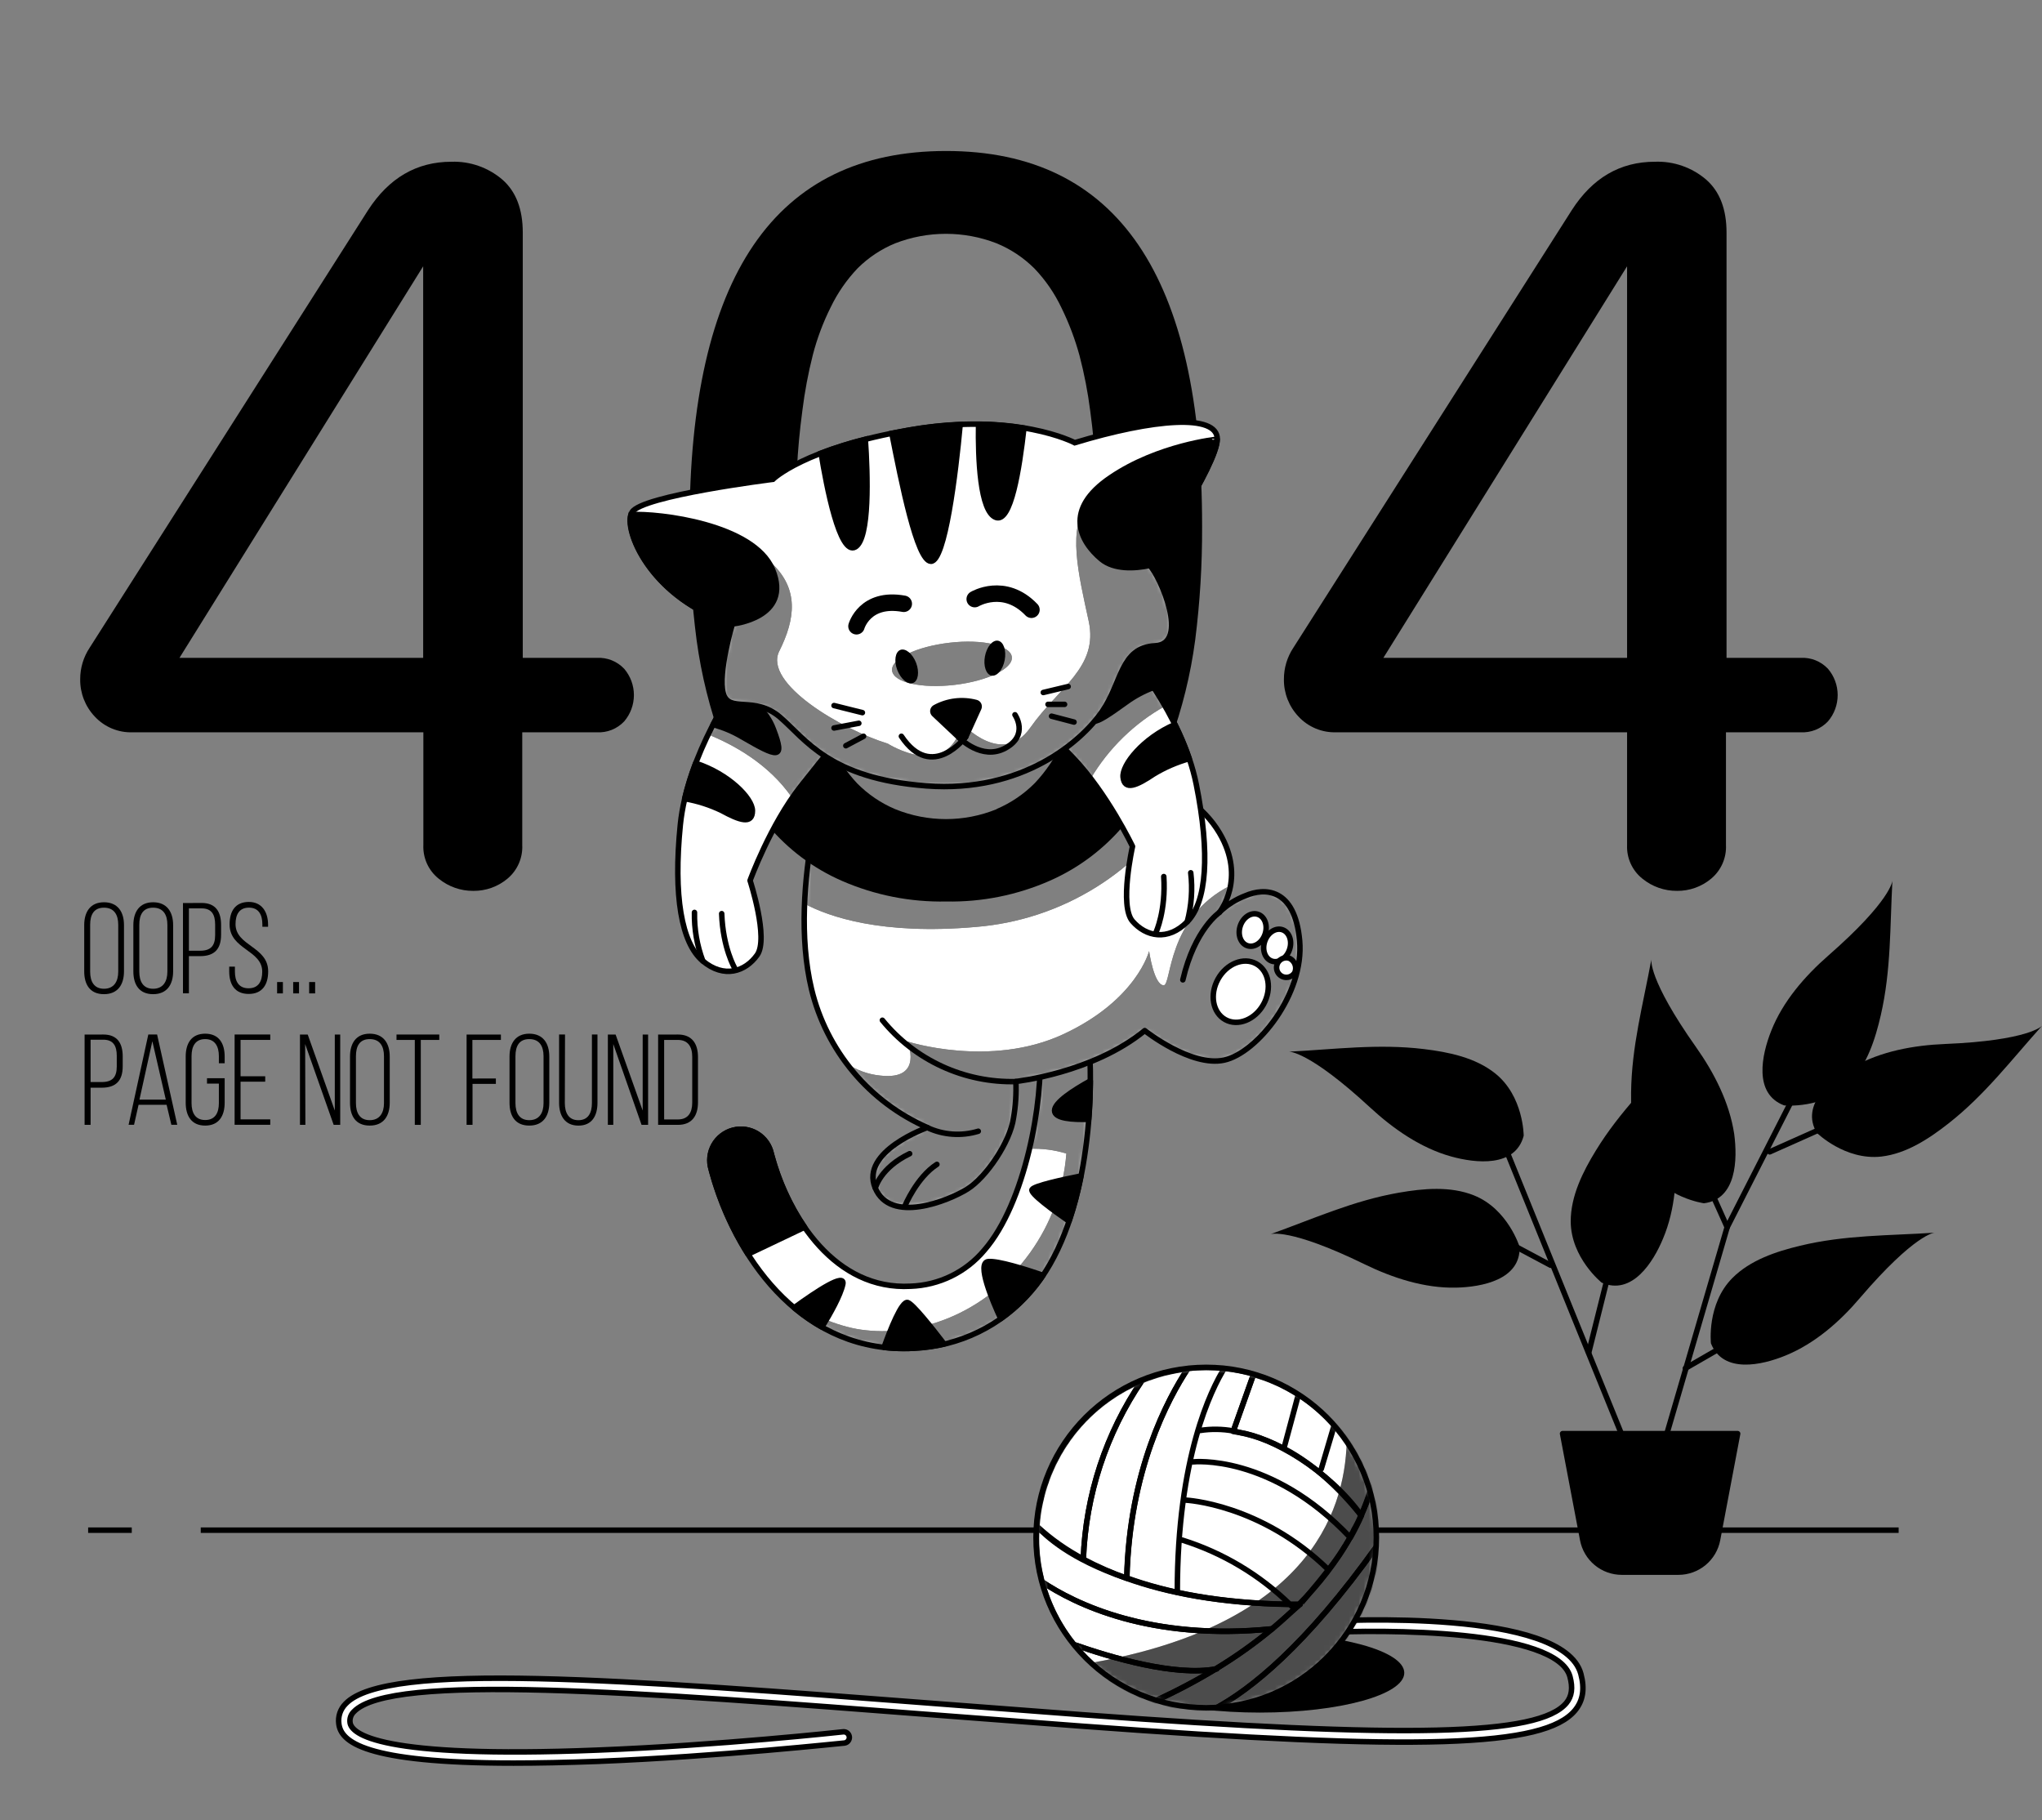 <svg width="414" height="369" viewBox="0 0 414 369" fill="none" xmlns="http://www.w3.org/2000/svg">
<rect x="0" y="0" width="414" height="369" fill="#808080" stroke="none"/>
<path d="M26.715 310.201H17.871" stroke="#263238" style="stroke:#263238;stroke:color(display-p3 0.149 0.196 0.22);stroke-opacity:1;" stroke-width="1.113" stroke-miterlimit="10"/>
<path d="M384.935 310.201H40.701" stroke="#263238" style="stroke:#263238;stroke:color(display-p3 0.149 0.196 0.22);stroke-opacity:1;" stroke-width="1.113" stroke-miterlimit="10"/>
<path d="M255.431 347.182C271.601 347.182 284.708 343.576 284.708 339.128C284.708 334.68 271.601 331.074 255.431 331.074C239.262 331.074 226.154 334.68 226.154 339.128C226.154 343.576 239.262 347.182 255.431 347.182Z" fill="#263238" style="fill:#263238;fill:color(display-p3 0.149 0.196 0.22);fill-opacity:1;"/>
<path d="M104.11 357.422C73.638 357.422 69.139 353.019 68.696 349.464C68.596 348.724 68.669 347.97 68.909 347.263C69.15 346.556 69.552 345.914 70.084 345.389C78.291 336.777 125.593 340.418 191.045 345.457C200.178 346.16 209.619 346.883 219.301 347.605C285.437 352.518 312.065 351.882 317.565 345.235C318.683 343.877 318.914 342.181 318.298 339.888C315.677 330.303 280.649 330.255 267.383 331.006C267.08 331.022 266.782 330.918 266.555 330.716C266.328 330.514 266.189 330.23 266.169 329.927C266.16 329.777 266.181 329.627 266.23 329.485C266.28 329.343 266.357 329.212 266.457 329.1C266.558 328.988 266.679 328.897 266.815 328.832C266.951 328.767 267.098 328.73 267.248 328.723C272.325 328.424 316.93 326.18 320.504 339.32C321.323 342.345 320.947 344.763 319.328 346.728C313.153 354.223 287.874 355.023 219.137 349.917C209.446 349.195 200.005 348.472 190.872 347.769C128.483 342.952 79.197 339.166 71.74 346.998C71.446 347.278 71.222 347.624 71.088 348.008C70.954 348.392 70.913 348.802 70.97 349.204C71.249 351.478 76.75 356.564 121.065 354.792C145.853 353.828 170.756 351.102 171.007 351.073C171.297 351.062 171.581 351.16 171.801 351.35C172.021 351.539 172.161 351.805 172.193 352.093C172.224 352.382 172.146 352.672 171.972 352.904C171.798 353.137 171.543 353.295 171.257 353.347C171.007 353.347 146.027 356.083 121.162 357.075C114.765 357.306 109.1 357.422 104.11 357.422Z" fill="white" stroke="#263238" style="fill:white;fill:white;fill-opacity:1;stroke:#263238;stroke:color(display-p3 0.149 0.196 0.22);stroke-opacity:1;" stroke-width="1.113" stroke-miterlimit="10"/>
<path d="M244.547 346.198C263.6 346.198 279.046 330.753 279.046 311.7C279.046 292.647 263.6 277.201 244.547 277.201C225.494 277.201 210.049 292.647 210.049 311.7C210.049 330.753 225.494 346.198 244.547 346.198Z" fill="white" style="fill:white;fill:white;fill-opacity:1;"/>
<mask id="mask0_4255_9814" style="mask-type:luminance" maskUnits="userSpaceOnUse" x="210" y="277" width="70" height="70">
<path d="M244.543 346.202C263.596 346.202 279.042 330.757 279.042 311.704C279.042 292.651 263.596 277.205 244.543 277.205C225.49 277.205 210.045 292.651 210.045 311.704C210.045 330.757 225.49 346.202 244.543 346.202Z" fill="white" style="fill:white;fill:white;fill-opacity:1;"/>
</mask>
<g mask="url(#mask0_4255_9814)">
<path d="M244.538 346.209C250.816 346.213 256.977 344.503 262.355 341.264C267.733 338.025 272.124 333.38 275.057 327.828C277.989 322.277 279.35 316.031 278.994 309.763C278.638 303.495 276.577 297.443 273.035 292.26C272.659 307.288 264.365 329.475 221.225 337.105C227.575 342.962 235.899 346.213 244.538 346.209Z" fill="#92B1F5" style="fill:#92B1F5;fill:color(display-p3 0.573 0.694 0.961);fill-opacity:1;"/>
<path opacity="0.3" d="M244.538 346.209C250.816 346.213 256.977 344.503 262.355 341.264C267.733 338.025 272.124 333.38 275.057 327.828C277.989 322.277 279.35 316.031 278.994 309.763C278.638 303.495 276.577 297.443 273.035 292.26C272.659 307.288 264.365 329.475 221.225 337.105C227.575 342.962 235.899 346.213 244.538 346.209Z" fill="white" style="fill:white;fill:white;fill-opacity:1;"/>
<path d="M261.515 325.229C255.363 319.244 247.892 314.787 239.704 312.214M261.515 325.229H263.345C267.405 321.204 270.902 316.648 273.74 311.684C257.584 294.613 241.871 296.357 241.871 296.357C241.871 296.357 257.632 294.613 273.788 311.704C274.674 310.114 275.416 308.621 276.023 307.243C269.299 297.821 257.719 291.396 251.505 290.432L250.06 290.085M261.515 325.229C247.324 325.027 236.534 322.831 228.471 319.892C228.991 298.101 236.765 283.583 240.831 277.436C242.126 277.286 243.429 277.209 244.733 277.205C245.917 277.205 247.074 277.273 248.23 277.379M250.06 290.085C247.833 289.681 245.554 289.648 243.316 289.989M250.06 290.085L254.174 278.525C252.23 277.969 250.241 277.586 248.23 277.379M248.23 277.379C245.561 281.685 238.692 295.442 238.692 322.734M269.308 318.206C255.571 304.815 240.407 304.112 240.407 304.112" stroke="#263238" style="stroke:#263238;stroke:color(display-p3 0.149 0.196 0.22);stroke-opacity:1;" stroke-width="1.113" stroke-linecap="round" stroke-linejoin="round"/>
<path d="M228.434 319.948C228.955 298.157 236.729 283.639 240.794 277.492C237.613 277.849 234.498 278.647 231.536 279.862C224.235 290.573 220.111 303.131 219.639 316.085C222.468 317.595 225.408 318.887 228.434 319.948Z" stroke="#263238" style="stroke:#263238;stroke:color(display-p3 0.149 0.196 0.22);stroke-opacity:1;" stroke-width="1.113" stroke-linecap="round" stroke-linejoin="round"/>
<path d="M231.536 279.834C225.579 282.29 220.426 286.363 216.661 291.592C212.896 296.822 210.667 303 210.227 309.429C213.063 312.037 216.227 314.265 219.639 316.057C220.111 303.102 224.235 290.545 231.536 279.834Z" stroke="#263238" style="stroke:#263238;stroke:color(display-p3 0.149 0.196 0.22);stroke-opacity:1;" stroke-width="1.113" stroke-linecap="round" stroke-linejoin="round"/>
<path d="M275.977 307.243C276.728 305.584 277.371 303.879 277.904 302.137C276.463 297.224 273.953 292.69 270.553 288.862L267.884 297.764L270.505 288.862C268.377 286.475 265.929 284.394 263.231 282.677L260.293 293.669L263.251 282.725C260.43 280.921 257.359 279.542 254.137 278.631L250.023 290.191C256.324 291.097 266.064 294.806 275.977 307.243Z" stroke="#263238" style="stroke:#263238;stroke:color(display-p3 0.149 0.196 0.22);stroke-opacity:1;" stroke-width="1.113" stroke-linecap="round" stroke-linejoin="round"/>
<path d="M246.448 338.333C250.461 335.905 254.29 333.184 257.902 330.192C259.877 328.535 263.5 325.25 263.615 325.25C263.5 325.25 270.417 317.447 272.71 313.372C272.71 313.429 273.731 311.753 273.673 311.695C273.615 311.637 274.501 310.241 274.444 310.183C275.005 309.238 275.495 308.253 275.908 307.235C276.659 305.576 277.302 303.87 277.835 302.129C278.755 305.277 279.222 308.54 279.222 311.82C279.222 312.36 279.222 312.822 279.222 313.323C264.656 333.776 253.432 342.543 246.371 346.386C245.802 346.386 245.224 346.386 244.637 346.386C241.104 346.387 237.592 345.848 234.223 344.787C238.419 342.873 242.501 340.718 246.448 338.333ZM246.448 338.333H246.698" stroke="#263238" style="stroke:#263238;stroke:color(display-p3 0.149 0.196 0.22);stroke-opacity:1;" stroke-width="1.113" stroke-linecap="round" stroke-linejoin="round"/>
<path d="M279.217 313.336C264.651 333.788 253.428 342.555 246.424 346.312C255.013 345.88 263.132 342.262 269.196 336.164C275.259 330.066 278.833 321.927 279.217 313.336Z" stroke="#263238" style="stroke:#263238;stroke:color(display-p3 0.149 0.196 0.22);stroke-opacity:1;" stroke-width="1.113" stroke-linecap="round" stroke-linejoin="round"/>
<path d="M217.682 333.373C221.956 338.747 227.735 342.724 234.281 344.799C238.477 342.885 242.559 340.73 246.506 338.344C238.279 339.866 225.408 336.09 217.682 333.373Z" stroke="#263238" style="stroke:#263238;stroke:color(display-p3 0.149 0.196 0.22);stroke-opacity:1;" stroke-width="1.113" stroke-linecap="round" stroke-linejoin="round"/>
<path d="M246.5 338.34C250.514 335.913 254.342 333.192 257.955 330.2C233.109 332.743 217.782 325.046 211.27 320.672C212.499 325.304 214.681 329.628 217.676 333.369C225.402 336.086 238.273 339.862 246.5 338.34Z" stroke="#263238" style="stroke:#263238;stroke:color(display-p3 0.149 0.196 0.22);stroke-opacity:1;" stroke-width="1.113" stroke-linecap="round" stroke-linejoin="round"/>
<path d="M261.514 325.249H263.344C261.716 326.887 259.934 328.544 257.959 330.201C233.113 332.744 217.786 325.047 211.273 320.692C210.513 317.806 210.128 314.833 210.127 311.848C210.127 311.049 210.165 310.268 210.223 309.479C212.323 311.453 216.591 315.866 228.431 319.97C236.533 322.85 247.323 325.047 261.514 325.249ZM261.514 325.249C261.648 325.374 261.783 325.499 261.908 325.634" stroke="#263238" style="stroke:#263238;stroke:color(display-p3 0.149 0.196 0.22);stroke-opacity:1;" stroke-width="1.113" stroke-linecap="round" stroke-linejoin="round"/>
</g>
<path d="M244.547 346.198C263.6 346.198 279.046 330.753 279.046 311.7C279.046 292.647 263.6 277.201 244.547 277.201C225.494 277.201 210.049 292.647 210.049 311.7C210.049 330.753 225.494 346.198 244.547 346.198Z" stroke="#263238" style="stroke:#263238;stroke:color(display-p3 0.149 0.196 0.22);stroke-opacity:1;" stroke-width="1.113" stroke-linecap="round" stroke-linejoin="round"/>
<path d="M308.082 252.75C308.082 252.75 305.722 245.091 298.844 242.336C294.027 240.409 288.564 240.93 283.603 241.787C274.374 243.396 266.32 247.066 257.592 250.197C257.592 250.197 261.33 248.82 276.657 256.296C282.302 259.041 288.757 261.18 295.212 261.035C300.385 260.92 308.343 259.436 308.082 252.75Z" fill="#92B1F5" style="fill:#92B1F5;fill:color(display-p3 0.573 0.694 0.961);fill-opacity:1;"/>
<path d="M308.917 230.243C308.917 230.243 308.917 222.218 303.137 217.604C299.11 214.386 293.696 213.278 288.686 212.671C279.38 211.544 270.613 212.729 261.326 213.201C261.326 213.201 265.305 212.97 277.819 224.55C282.434 228.808 288.002 232.719 294.197 234.443C299.187 235.831 307.221 236.717 308.917 230.243Z" fill="#92B1F5" style="fill:#92B1F5;fill:color(display-p3 0.573 0.694 0.961);fill-opacity:1;"/>
<path d="M324.723 260.018C324.723 260.018 318.47 254.999 318.451 247.591C318.451 242.437 320.927 237.514 323.557 233.227C328.451 225.231 334.829 219.104 340.975 212.119C340.975 212.119 338.316 215.086 339.607 232.09C340.089 238.352 339.684 245.144 337.17 251.088C335.195 255.866 330.888 262.716 324.723 260.018Z" fill="#92B1F5" style="fill:#92B1F5;fill:color(display-p3 0.573 0.694 0.961);fill-opacity:1;"/>
<path d="M346.879 272.326C346.879 272.326 345.993 264.359 351.214 259.099C354.837 255.447 360.087 253.713 364.971 252.538C374.085 250.342 382.929 250.505 392.206 249.898C392.206 249.898 388.237 250.12 377.139 263.068C373.054 267.885 367.977 272.364 361.995 274.802C357.226 276.757 349.345 278.559 346.879 272.326Z" fill="#92B1F5" style="fill:#92B1F5;fill:color(display-p3 0.573 0.694 0.961);fill-opacity:1;"/>
<path d="M345.46 243.931C345.46 243.931 337.512 242.842 333.697 236.493C331.038 232.081 330.643 226.571 330.691 221.542C330.788 212.178 333.119 203.633 334.805 194.49C334.805 194.49 334.044 198.402 343.889 212.322C347.512 217.457 350.633 223.488 351.596 229.885C352.28 235.019 352.097 243.102 345.46 243.931Z" fill="#92B1F5" style="fill:#92B1F5;fill:color(display-p3 0.573 0.694 0.961);fill-opacity:1;"/>
<path d="M368.336 229.647C368.336 229.647 374.049 235.273 381.409 234.463C386.524 233.876 391.129 230.822 395.079 227.72C402.439 221.94 407.786 214.868 414 207.961C414 207.961 411.37 210.938 394.328 211.641C388.056 211.901 381.361 213.086 375.744 216.284C371.235 218.809 364.945 223.886 368.336 229.647Z" fill="#92B1F5" style="fill:#92B1F5;fill:color(display-p3 0.573 0.694 0.961);fill-opacity:1;"/>
<path d="M361.715 224.091C361.715 224.091 369.692 224.891 374.894 219.621C378.516 215.951 380.192 210.691 381.32 205.787C383.42 196.664 383.169 187.811 383.67 178.533C383.67 178.533 383.497 182.502 370.655 193.735C365.934 197.868 361.455 202.993 359.094 208.995C357.177 213.822 355.453 221.721 361.715 224.091Z" fill="#92B1F5" style="fill:#92B1F5;fill:color(display-p3 0.573 0.694 0.961);fill-opacity:1;"/>
<path d="M333.231 301.751L319.454 267.85L303.568 228.65" stroke="#263238" style="stroke:#263238;stroke:color(display-p3 0.149 0.196 0.22);stroke-opacity:1;" stroke-width="1.113" stroke-linecap="round" stroke-linejoin="round"/>
<path d="M336.404 295.917L350.171 248.779L365.007 219.646" stroke="#263238" style="stroke:#263238;stroke:color(display-p3 0.149 0.196 0.22);stroke-opacity:1;" stroke-width="1.113" stroke-linecap="round" stroke-linejoin="round"/>
<path d="M341.697 277.389L355.474 269.441" stroke="#263238" style="stroke:#263238;stroke:color(display-p3 0.149 0.196 0.22);stroke-opacity:1;" stroke-width="1.113" stroke-linecap="round" stroke-linejoin="round"/>
<path d="M350.173 248.782L343.285 233.416" stroke="#263238" style="stroke:#263238;stroke:color(display-p3 0.149 0.196 0.22);stroke-opacity:1;" stroke-width="1.113" stroke-linecap="round" stroke-linejoin="round"/>
<path d="M358.793 233.503L375.594 226.008" stroke="#263238" style="stroke:#263238;stroke:color(display-p3 0.149 0.196 0.22);stroke-opacity:1;" stroke-width="1.113" stroke-linecap="round" stroke-linejoin="round"/>
<path d="M322.102 274.206L327.93 250.902" stroke="#263238" style="stroke:#263238;stroke:color(display-p3 0.149 0.196 0.22);stroke-opacity:1;" stroke-width="1.113" stroke-linecap="round" stroke-linejoin="round"/>
<path d="M314.376 256.494L300.918 249.316" stroke="#263238" style="stroke:#263238;stroke:color(display-p3 0.149 0.196 0.22);stroke-opacity:1;" stroke-width="1.113" stroke-linecap="round" stroke-linejoin="round"/>
<path d="M340.288 318.706H328.804C326.927 318.705 325.109 318.049 323.663 316.852C322.218 315.654 321.235 313.989 320.885 312.145L316.801 290.633H352.292L348.217 312.145C347.865 313.99 346.88 315.655 345.433 316.852C343.986 318.05 342.166 318.705 340.288 318.706Z" fill="#263238" stroke="#263238" style="fill:#263238;fill:color(display-p3 0.149 0.196 0.22);fill-opacity:1;stroke:#263238;stroke:color(display-p3 0.149 0.196 0.22);stroke-opacity:1;" stroke-width="1.113" stroke-linecap="round" stroke-linejoin="round"/>
<path d="M17.074 187.544C17.074 184.875 18.307 182.91 21.082 182.91C23.856 182.91 25.138 184.837 25.138 187.544V196.908C25.138 199.577 23.905 201.542 21.082 201.542C18.259 201.542 17.074 199.615 17.074 196.908V187.544ZM18.278 196.985C18.278 198.979 19.068 200.444 21.082 200.444C23.095 200.444 23.972 198.979 23.972 196.985V187.467C23.972 185.473 23.163 184.008 21.082 184.008C19.001 184.008 18.278 185.473 18.278 187.467V196.985Z" fill="#263238" style="fill:#263238;fill:color(display-p3 0.149 0.196 0.22);fill-opacity:1;"/>
<path d="M27.037 187.544C27.037 184.875 28.27 182.91 31.045 182.91C33.819 182.91 35.101 184.837 35.101 187.544V196.908C35.101 199.577 33.867 201.542 31.045 201.542C28.222 201.542 27.037 199.615 27.037 196.908V187.544ZM28.241 196.985C28.241 198.979 29.031 200.444 31.045 200.444C33.058 200.444 33.935 198.979 33.935 196.985V187.467C33.935 185.473 33.126 184.008 31.045 184.008C28.964 184.008 28.241 185.473 28.241 187.467V196.985Z" fill="#263238" style="fill:#263238;fill:color(display-p3 0.149 0.196 0.22);fill-opacity:1;"/>
<path d="M40.891 183.051C43.724 183.051 44.822 184.833 44.822 187.502V189.496C44.822 192.386 43.483 193.831 40.583 193.831H38.3V201.374H37.096V183.07L40.891 183.051ZM40.583 192.733C42.703 192.733 43.618 191.769 43.618 189.573V187.425C43.618 185.44 42.934 184.149 40.891 184.149H38.3V192.733H40.583Z" fill="#263238" style="fill:#263238;fill:color(display-p3 0.149 0.196 0.22);fill-opacity:1;"/>
<path d="M54.351 187.478V187.873H53.195V187.401C53.195 185.474 52.463 184 50.478 184C48.494 184 47.752 185.416 47.752 187.343C47.752 191.784 54.37 191.861 54.37 196.919C54.37 199.559 53.224 201.495 50.42 201.495C47.617 201.495 46.471 199.568 46.471 196.919V195.956H47.627V196.977C47.627 198.904 48.378 200.349 50.392 200.349C52.405 200.349 53.166 198.932 53.166 196.977C53.166 192.574 46.548 192.497 46.548 187.401C46.548 184.646 47.752 182.873 50.401 182.844C53.051 182.815 54.351 184.838 54.351 187.478Z" fill="#263238" style="fill:#263238;fill:color(display-p3 0.149 0.196 0.22);fill-opacity:1;"/>
<path d="M57.357 199.082V201.385H56.182V199.082H57.357Z" fill="#263238" style="fill:#263238;fill:color(display-p3 0.149 0.196 0.22);fill-opacity:1;"/>
<path d="M60.624 199.082V201.385H59.44V199.082H60.624Z" fill="#263238" style="fill:#263238;fill:color(display-p3 0.149 0.196 0.22);fill-opacity:1;"/>
<path d="M63.892 199.082V201.385H62.678V199.082H63.892Z" fill="#263238" style="fill:#263238;fill:color(display-p3 0.149 0.196 0.22);fill-opacity:1;"/>
<path d="M20.948 209.721C23.78 209.721 24.879 211.493 24.879 214.162V216.156C24.879 219.046 23.54 220.501 20.64 220.501H18.366V228.035H17.152V209.73L20.948 209.721ZM20.64 219.354C22.759 219.354 23.674 218.391 23.674 216.185V214.037C23.674 212.052 22.99 210.771 20.948 210.771H18.366V219.354H20.64Z" fill="#263238" style="fill:#263238;fill:color(display-p3 0.149 0.196 0.22);fill-opacity:1;"/>
<path d="M28.093 223.965L27.178 228.021H26.07L30.068 209.717H31.851L35.935 228.021H34.741L33.777 223.965H28.093ZM28.276 222.915H33.614L30.887 211.085L28.276 222.915Z" fill="#263238" style="fill:#263238;fill:color(display-p3 0.149 0.196 0.22);fill-opacity:1;"/>
<path d="M45.55 214.185V215.543H44.375V214.108C44.375 212.181 43.623 210.649 41.6 210.649C39.577 210.649 38.835 212.142 38.835 214.108V223.635C38.835 225.562 39.587 227.055 41.6 227.055C43.614 227.055 44.375 225.591 44.375 223.635V219.676H41.966V218.578H45.55V223.549C45.55 226.198 44.394 228.183 41.6 228.183C38.806 228.183 37.65 226.198 37.65 223.549V214.185C37.65 211.545 38.797 209.551 41.6 209.551C44.404 209.551 45.55 211.545 45.55 214.185Z" fill="#263238" style="fill:#263238;fill:color(display-p3 0.149 0.196 0.22);fill-opacity:1;"/>
<path d="M53.771 218.185V219.283H48.771V226.923H54.792V228.021H47.566V209.717H54.792V210.815H48.771V218.185H53.771Z" fill="#263238" style="fill:#263238;fill:color(display-p3 0.149 0.196 0.22);fill-opacity:1;"/>
<path d="M61.915 228.027H60.816V209.723H62.387L67.878 225.137V209.723H68.976V228.027H67.647L61.867 211.649L61.915 228.027Z" fill="#263238" style="fill:#263238;fill:color(display-p3 0.149 0.196 0.22);fill-opacity:1;"/>
<path d="M70.961 214.185C70.961 211.516 72.184 209.551 74.959 209.551C77.734 209.551 79.015 211.478 79.015 214.185V223.549C79.015 226.217 77.791 228.183 74.959 228.183C72.127 228.183 70.961 226.256 70.961 223.549V214.185ZM72.165 223.635C72.165 225.62 72.945 227.084 74.959 227.084C76.972 227.084 77.849 225.62 77.849 223.635V214.108C77.849 212.113 77.04 210.649 74.959 210.649C72.878 210.649 72.165 212.113 72.165 214.108V223.635Z" fill="#263238" style="fill:#263238;fill:color(display-p3 0.149 0.196 0.22);fill-opacity:1;"/>
<path d="M84.098 228.035V210.819H80.389V209.721H89.059V210.819H85.311V228.035H84.098Z" fill="#263238" style="fill:#263238;fill:color(display-p3 0.149 0.196 0.22);fill-opacity:1;"/>
<path d="M100.532 218.634V219.732H95.802V228.027H94.598V209.723H101.553V210.821H95.773V218.644L100.532 218.634Z" fill="#263238" style="fill:#263238;fill:color(display-p3 0.149 0.196 0.22);fill-opacity:1;"/>
<path d="M103.301 214.185C103.301 211.516 104.534 209.551 107.308 209.551C110.083 209.551 111.364 211.478 111.364 214.185V223.549C111.364 226.217 110.131 228.183 107.308 228.183C104.486 228.183 103.301 226.256 103.301 223.549V214.185ZM104.505 223.635C104.505 225.62 105.295 227.084 107.308 227.084C109.322 227.084 110.199 225.62 110.199 223.635V214.108C110.199 212.113 109.389 210.649 107.308 210.649C105.228 210.649 104.505 212.113 104.505 214.108V223.635Z" fill="#263238" style="fill:#263238;fill:color(display-p3 0.149 0.196 0.22);fill-opacity:1;"/>
<path d="M114.515 223.613C114.515 225.539 115.247 227.09 117.261 227.09C119.274 227.09 120.007 225.578 120.007 223.613V209.721H121.134V223.555C121.134 226.175 120.035 228.189 117.28 228.189C114.525 228.189 113.35 226.175 113.35 223.555V209.721H114.554L114.515 223.613Z" fill="#263238" style="fill:#263238;fill:color(display-p3 0.149 0.196 0.22);fill-opacity:1;"/>
<path d="M124.337 228.027H123.238V209.723H124.809L130.3 225.137V209.723H131.398V228.027H130.069L124.337 211.649V228.027Z" fill="#263238" style="fill:#263238;fill:color(display-p3 0.149 0.196 0.22);fill-opacity:1;"/>
<path d="M137.455 209.721C140.287 209.721 141.51 211.57 141.51 214.268V223.478C141.51 226.175 140.287 228.035 137.455 228.035H133.428V209.73L137.455 209.721ZM137.455 226.936C139.497 226.936 140.345 225.549 140.345 223.536V214.22C140.345 212.206 139.487 210.819 137.455 210.819H134.651V226.936H137.455Z" fill="#263238" style="fill:#263238;fill:color(display-p3 0.149 0.196 0.22);fill-opacity:1;"/>
<path d="M183.246 273.379C161.801 273.379 148.911 254.352 144.335 237.618L144.181 237.031C143.937 236.219 143.859 235.367 143.952 234.525C144.045 233.683 144.307 232.868 144.723 232.129C145.138 231.391 145.698 230.744 146.369 230.227C147.04 229.71 147.809 229.333 148.629 229.12C149.449 228.907 150.303 228.861 151.141 228.986C151.979 229.11 152.784 229.402 153.506 229.845C154.228 230.288 154.854 230.872 155.346 231.562C155.837 232.252 156.185 233.034 156.367 233.861L156.483 234.295C159.961 247.03 169.431 261.587 184.623 260.749C187.48 260.65 190.284 259.951 192.853 258.698C195.422 257.445 197.699 255.666 199.536 253.475C207.869 243.919 211.598 223.139 210.769 212.657C210.691 211.984 210.749 211.303 210.94 210.653C211.131 210.004 211.45 209.399 211.88 208.876C212.31 208.352 212.841 207.921 213.441 207.608C214.041 207.294 214.699 207.105 215.374 207.051C216.049 206.997 216.728 207.08 217.37 207.295C218.012 207.509 218.605 207.851 219.112 208.3C219.619 208.748 220.031 209.295 220.322 209.906C220.613 210.517 220.779 211.181 220.808 211.857C221.771 223.524 220.499 248.601 209.026 261.751C206.089 265.209 202.468 268.021 198.391 270.01C194.314 272 189.869 273.124 185.336 273.311C184.633 273.359 183.93 273.379 183.246 273.379Z" fill="white" style="fill:white;fill:white;fill-opacity:1;"/>
<mask id="mask1_4255_9814" style="mask-type:luminance" maskUnits="userSpaceOnUse" x="143" y="207" width="79" height="67">
<path d="M183.242 273.369C161.797 273.369 148.907 254.342 144.331 237.608L144.177 237.021C143.933 236.209 143.855 235.357 143.948 234.515C144.042 233.673 144.304 232.858 144.719 232.12C145.134 231.381 145.694 230.734 146.365 230.217C147.036 229.7 147.805 229.323 148.625 229.11C149.445 228.897 150.299 228.851 151.137 228.976C151.975 229.1 152.78 229.393 153.502 229.835C154.225 230.278 154.85 230.862 155.342 231.552C155.834 232.242 156.181 233.024 156.363 233.851L156.479 234.285C159.957 247.021 169.427 261.577 184.619 260.739C187.476 260.64 190.28 259.941 192.849 258.688C195.419 257.435 197.695 255.656 199.532 253.466C207.866 243.909 211.594 223.129 210.765 212.647C210.687 211.975 210.745 211.293 210.936 210.643C211.127 209.994 211.447 209.389 211.876 208.866C212.306 208.343 212.837 207.911 213.437 207.598C214.038 207.284 214.695 207.095 215.37 207.041C216.045 206.988 216.724 207.07 217.366 207.285C218.008 207.499 218.601 207.841 219.108 208.29C219.615 208.739 220.027 209.285 220.318 209.896C220.61 210.507 220.775 211.171 220.804 211.848C221.767 223.514 220.495 248.591 209.022 261.741C206.085 265.199 202.464 268.011 198.387 270.001C194.31 271.99 189.865 273.114 185.332 273.302C184.629 273.35 183.926 273.369 183.242 273.369Z" fill="white" style="fill:white;fill:white;fill-opacity:1;"/>
</mask>
<g mask="url(#mask1_4255_9814)">
<path d="M215.38 207.237C214.049 207.345 212.815 207.977 211.95 208.994C211.085 210.011 210.659 211.33 210.765 212.661C211.17 217.777 210.486 225.339 208.713 232.892C211.245 232.785 213.776 233.111 216.198 233.855C215.625 241.103 213.08 248.056 208.838 253.961C199.484 266.957 185.457 271.109 174.542 269.548C169.658 268.855 164.061 266.292 159.35 263.662C165.742 269.896 174.313 273.39 183.241 273.402C183.925 273.402 184.629 273.402 185.332 273.344C189.865 273.157 194.31 272.033 198.387 270.043C202.464 268.054 206.085 265.241 209.021 261.784C220.495 248.634 221.728 223.557 220.803 211.89C220.756 211.228 220.578 210.581 220.279 209.987C219.98 209.394 219.566 208.865 219.062 208.433C218.557 208 217.972 207.672 217.34 207.466C216.708 207.261 216.042 207.183 215.38 207.237Z" fill="#92B1F5" style="fill:#92B1F5;fill:color(display-p3 0.573 0.694 0.961);fill-opacity:1;"/>
<path opacity="0.5" d="M215.38 207.237C214.049 207.345 212.815 207.977 211.95 208.994C211.085 210.011 210.659 211.33 210.765 212.661C211.17 217.777 210.486 225.339 208.713 232.892C211.245 232.785 213.776 233.111 216.198 233.855C215.625 241.103 213.08 248.056 208.838 253.961C199.484 266.957 185.457 271.109 174.542 269.548C169.658 268.855 164.061 266.292 159.35 263.662C165.742 269.896 174.313 273.39 183.241 273.402C183.925 273.402 184.629 273.402 185.332 273.344C189.865 273.157 194.31 272.033 198.387 270.043C202.464 268.054 206.085 265.241 209.021 261.784C220.495 248.634 221.728 223.557 220.803 211.89C220.756 211.228 220.578 210.581 220.279 209.987C219.98 209.394 219.566 208.865 219.062 208.433C218.557 208 217.972 207.672 217.34 207.466C216.708 207.261 216.042 207.183 215.38 207.237Z" fill="white" style="fill:white;fill:white;fill-opacity:1;"/>
</g>
<path d="M183.246 273.379C161.801 273.379 148.911 254.352 144.335 237.618L144.181 237.031C143.937 236.219 143.859 235.367 143.952 234.525C144.045 233.683 144.307 232.868 144.723 232.129C145.138 231.391 145.698 230.744 146.369 230.227C147.04 229.71 147.809 229.333 148.629 229.12C149.449 228.907 150.303 228.861 151.141 228.986C151.979 229.11 152.784 229.402 153.506 229.845C154.228 230.288 154.854 230.872 155.346 231.562C155.837 232.252 156.185 233.034 156.367 233.861L156.483 234.295C159.961 247.03 169.431 261.587 184.623 260.749C187.48 260.65 190.284 259.951 192.853 258.698C195.422 257.445 197.699 255.666 199.536 253.475C207.869 243.919 211.598 223.139 210.769 212.657C210.691 211.984 210.749 211.303 210.94 210.653C211.131 210.004 211.45 209.399 211.88 208.876C212.31 208.352 212.841 207.921 213.441 207.608C214.041 207.294 214.699 207.105 215.374 207.051C216.049 206.997 216.728 207.08 217.37 207.295C218.012 207.509 218.605 207.851 219.112 208.3C219.619 208.748 220.031 209.295 220.322 209.906C220.613 210.517 220.779 211.181 220.808 211.857C221.771 223.524 220.499 248.601 209.026 261.751C206.089 265.209 202.468 268.021 198.391 270.01C194.314 272 189.869 273.124 185.336 273.311C184.633 273.359 183.93 273.379 183.246 273.379Z" stroke="#263238" style="stroke:#263238;stroke:color(display-p3 0.149 0.196 0.22);stroke-opacity:1;" stroke-width="1.113" stroke-linecap="round" stroke-linejoin="round"/>
<path d="M170.877 260.336C171.387 257.976 165.742 261.666 161.012 265.105C162.761 266.584 164.645 267.896 166.638 269.026C168.324 266.28 170.385 262.61 170.877 260.336Z" fill="#92B1F5" stroke="#263238" style="fill:#92B1F5;fill:color(display-p3 0.573 0.694 0.961);fill-opacity:1;stroke:#263238;stroke:color(display-p3 0.149 0.196 0.22);stroke-opacity:1;" stroke-width="1.113" stroke-linecap="round" stroke-linejoin="round"/>
<path d="M183.246 273.373C183.93 273.373 184.633 273.373 185.336 273.315C187.383 273.2 189.417 272.913 191.415 272.458C188.756 268.989 185.095 264.404 184.045 264.057C182.841 263.652 180.519 269.558 179.229 273.142C180.562 273.297 181.903 273.374 183.246 273.373Z" fill="#92B1F5" stroke="#263238" style="fill:#92B1F5;fill:color(display-p3 0.573 0.694 0.961);fill-opacity:1;stroke:#263238;stroke:color(display-p3 0.149 0.196 0.22);stroke-opacity:1;" stroke-width="1.113" stroke-linecap="round" stroke-linejoin="round"/>
<path d="M156.483 234.288L156.367 233.854C156.185 233.027 155.837 232.245 155.346 231.555C154.854 230.865 154.228 230.281 153.506 229.838C152.784 229.396 151.979 229.103 151.141 228.979C150.303 228.854 149.449 228.9 148.629 229.113C147.809 229.326 147.04 229.703 146.369 230.22C145.698 230.737 145.138 231.384 144.723 232.123C144.307 232.861 144.045 233.676 143.952 234.518C143.859 235.36 143.937 236.212 144.181 237.024L144.335 237.611C145.941 243.488 148.408 249.095 151.656 254.249L163.13 248.787C160.121 244.358 157.875 239.457 156.483 234.288Z" fill="#92B1F5" stroke="#263238" style="fill:#92B1F5;fill:color(display-p3 0.573 0.694 0.961);fill-opacity:1;stroke:#263238;stroke:color(display-p3 0.149 0.196 0.22);stroke-opacity:1;" stroke-width="1.113" stroke-linecap="round" stroke-linejoin="round"/>
<path d="M209.024 261.746C209.906 260.725 210.723 259.651 211.471 258.528C207.83 257.286 202.377 255.571 200.354 255.754C197.955 255.975 201.211 263.682 202.888 267.314C205.144 265.705 207.204 263.836 209.024 261.746Z" fill="#92B1F5" stroke="#263238" style="fill:#92B1F5;fill:color(display-p3 0.573 0.694 0.961);fill-opacity:1;stroke:#263238;stroke:color(display-p3 0.149 0.196 0.22);stroke-opacity:1;" stroke-width="1.113" stroke-linecap="round" stroke-linejoin="round"/>
<path d="M209.227 241.161C208.842 241.932 213.553 245.362 216.732 247.568C217.74 244.567 218.551 241.503 219.16 238.396C215.306 239.167 209.603 240.41 209.227 241.161Z" fill="#92B1F5" stroke="#263238" style="fill:#92B1F5;fill:color(display-p3 0.573 0.694 0.961);fill-opacity:1;stroke:#263238;stroke:color(display-p3 0.149 0.196 0.22);stroke-opacity:1;" stroke-width="1.113" stroke-linecap="round" stroke-linejoin="round"/>
<path d="M220.718 226.911C220.93 224.166 221.036 221.545 221.045 219.137C217.731 220.958 213.801 223.482 213.801 225.139C213.801 226.796 217.481 226.998 220.718 226.911Z" fill="#92B1F5" stroke="#263238" style="fill:#92B1F5;fill:color(display-p3 0.573 0.694 0.961);fill-opacity:1;stroke:#263238;stroke:color(display-p3 0.149 0.196 0.22);stroke-opacity:1;" stroke-width="1.113" stroke-linecap="round" stroke-linejoin="round"/>
<path d="M168.851 152.366C168.851 152.366 159.497 179.457 164.535 200.535C166.027 206.704 168.924 212.444 173 217.308C177.076 222.173 182.22 226.03 188.032 228.579C188.032 228.579 174.361 233.396 177.435 240.804C180.508 248.213 192.29 243.444 196.134 241.045C199.978 238.646 204.804 231.46 205.479 226.662C205.907 224.211 206.069 221.72 205.96 219.234C205.96 219.234 221.538 217.558 232.087 208.926C232.087 208.926 241.441 216.354 248.156 214.918C254.871 213.483 264.457 201.489 263.493 190.709C262.53 179.929 256.316 179.938 252.52 181.576C250.55 182.321 248.753 183.462 247.241 184.929C247.241 184.929 252.751 178.185 247.241 168.869C245.615 166.137 243.388 163.81 240.729 162.066C238.07 160.321 235.049 159.205 231.894 158.802C231.894 158.802 229.004 143.455 220.392 137.704C211.779 131.953 181.076 125.999 168.851 152.366Z" fill="white" style="fill:white;fill:white;fill-opacity:1;"/>
<mask id="mask2_4255_9814" style="mask-type:luminance" maskUnits="userSpaceOnUse" x="163" y="132" width="101" height="113">
<path d="M168.857 152.364C168.857 152.364 159.502 179.455 164.541 200.533C166.033 206.702 168.93 212.442 173.006 217.306C177.082 222.171 182.226 226.028 188.038 228.577C188.038 228.577 174.367 233.394 177.441 240.802C180.514 248.211 192.296 243.442 196.14 241.043C199.984 238.644 204.81 231.458 205.484 226.66C205.913 224.209 206.074 221.718 205.966 219.232C205.966 219.232 221.544 217.556 232.093 208.924C232.093 208.924 241.447 216.352 248.162 214.916C254.877 213.481 264.462 201.487 263.499 190.707C262.536 179.927 256.322 179.936 252.526 181.574C250.556 182.319 248.759 183.46 247.247 184.927C247.247 184.927 252.757 178.183 247.247 168.867C245.62 166.135 243.393 163.808 240.734 162.064C238.076 160.32 235.054 159.203 231.9 158.8C231.9 158.8 229.01 143.453 220.397 137.702C211.785 131.951 181.082 125.997 168.857 152.364Z" fill="white" style="fill:white;fill:white;fill-opacity:1;"/>
</mask>
<g mask="url(#mask2_4255_9814)">
<path d="M240.078 161.692C235.631 169.111 229.476 175.361 222.127 179.922C214.778 184.483 206.446 187.223 197.824 187.915C178.749 189.592 168.056 185.835 163.143 183.224C163.739 172.742 165.681 162.381 168.923 152.396C181.148 126.028 211.832 132.02 220.463 137.772C229.095 143.523 231.966 158.87 231.966 158.87C234.838 159.23 237.602 160.192 240.078 161.692ZM252.525 181.586C250.554 182.331 248.758 183.472 247.245 184.939C248.412 183.33 249.181 181.468 249.49 179.505C236.533 185.96 237.544 199.736 235.935 199.736C233.951 199.736 232.968 192.809 232.968 192.809C232.968 192.809 230.492 202.703 215.627 209.64C200.762 216.576 183.952 211.123 183.952 211.123C183.952 211.123 187.42 219.042 178.508 218.05C176.008 217.811 173.61 216.935 171.543 215.507C175.816 221.204 181.492 225.698 188.017 228.551C188.017 228.551 174.347 233.368 177.42 240.776C180.493 248.184 192.285 243.416 196.119 241.017C199.953 238.618 204.789 231.431 205.464 226.634C205.892 224.182 206.054 221.692 205.945 219.206C205.945 219.206 221.523 217.53 232.072 208.898C232.072 208.898 241.427 216.325 248.141 214.89C254.856 213.455 264.442 201.461 263.478 190.68C262.515 179.9 256.32 179.948 252.525 181.586Z" fill="#92B1F5" style="fill:#92B1F5;fill:color(display-p3 0.573 0.694 0.961);fill-opacity:1;"/>
<path opacity="0.5" d="M240.078 161.692C235.631 169.111 229.476 175.361 222.127 179.922C214.778 184.483 206.446 187.223 197.824 187.915C178.749 189.592 168.056 185.835 163.143 183.224C163.739 172.742 165.681 162.381 168.923 152.396C181.148 126.028 211.832 132.02 220.463 137.772C229.095 143.523 231.966 158.87 231.966 158.87C234.838 159.23 237.602 160.192 240.078 161.692ZM252.525 181.586C250.554 182.331 248.758 183.472 247.245 184.939C248.412 183.33 249.181 181.468 249.49 179.505C236.533 185.96 237.544 199.736 235.935 199.736C233.951 199.736 232.968 192.809 232.968 192.809C232.968 192.809 230.492 202.703 215.627 209.64C200.762 216.576 183.952 211.123 183.952 211.123C183.952 211.123 187.42 219.042 178.508 218.05C176.008 217.811 173.61 216.935 171.543 215.507C175.816 221.204 181.492 225.698 188.017 228.551C188.017 228.551 174.347 233.368 177.42 240.776C180.493 248.184 192.285 243.416 196.119 241.017C199.953 238.618 204.789 231.431 205.464 226.634C205.892 224.182 206.054 221.692 205.945 219.206C205.945 219.206 221.523 217.53 232.072 208.898C232.072 208.898 241.427 216.325 248.141 214.89C254.856 213.455 264.442 201.461 263.478 190.68C262.515 179.9 256.32 179.948 252.525 181.586Z" fill="white" style="fill:white;fill:white;fill-opacity:1;"/>
<path d="M206.014 219.261C200.843 219.399 195.71 218.349 191.009 216.193C186.308 214.037 182.164 210.832 178.895 206.824" stroke="#263238" style="stroke:#263238;stroke:color(display-p3 0.149 0.196 0.22);stroke-opacity:1;" stroke-width="1.113" stroke-linecap="round" stroke-linejoin="round"/>
</g>
<path d="M168.851 152.366C168.851 152.366 159.497 179.457 164.535 200.535C166.027 206.704 168.924 212.444 173 217.308C177.076 222.173 182.22 226.03 188.032 228.579C188.032 228.579 174.361 233.396 177.435 240.804C180.508 248.213 192.29 243.444 196.134 241.045C199.978 238.646 204.804 231.46 205.479 226.662C205.907 224.211 206.069 221.72 205.96 219.234C205.96 219.234 221.538 217.558 232.087 208.926C232.087 208.926 241.441 216.354 248.156 214.918C254.871 213.483 264.457 201.489 263.493 190.709C262.53 179.929 256.316 179.938 252.52 181.576C250.55 182.321 248.753 183.462 247.241 184.929C247.241 184.929 252.751 178.185 247.241 168.869C245.615 166.137 243.388 163.81 240.729 162.066C238.07 160.321 235.049 159.205 231.894 158.802C231.894 158.802 229.004 143.455 220.392 137.704C211.779 131.953 181.076 125.999 168.851 152.366Z" stroke="#263238" style="stroke:#263238;stroke:color(display-p3 0.149 0.196 0.22);stroke-opacity:1;" stroke-width="1.113" stroke-linecap="round" stroke-linejoin="round"/>
<path d="M247.24 184.969C247.24 184.969 242.211 188.331 239.812 198.639" stroke="#263238" style="stroke:#263238;stroke:color(display-p3 0.149 0.196 0.22);stroke-opacity:1;" stroke-width="1.113" stroke-linecap="round" stroke-linejoin="round"/>
<path d="M256.48 189.384C255.892 191.137 254.284 192.188 252.896 191.715C251.509 191.243 250.873 189.442 251.461 187.689C252.049 185.935 253.657 184.885 255.045 185.357C256.432 185.829 257.077 187.631 256.48 189.384Z" fill="white" stroke="#263238" style="fill:white;fill:white;fill-opacity:1;stroke:#263238;stroke:color(display-p3 0.149 0.196 0.22);stroke-opacity:1;" stroke-width="1.113" stroke-linecap="round" stroke-linejoin="round"/>
<path d="M261.441 192.509C260.854 194.262 259.245 195.313 257.857 194.84C256.47 194.368 255.825 192.567 256.422 190.814C257.019 189.06 258.619 188.01 260.006 188.482C261.393 188.954 262.039 190.756 261.441 192.509Z" fill="white" stroke="#263238" style="fill:white;fill:white;fill-opacity:1;stroke:#263238;stroke:color(display-p3 0.149 0.196 0.22);stroke-opacity:1;" stroke-width="1.113" stroke-linecap="round" stroke-linejoin="round"/>
<path d="M262.503 197.169C262.311 197.492 262.031 197.753 261.696 197.923C261.361 198.092 260.985 198.164 260.611 198.128C260.238 198.093 259.882 197.952 259.585 197.722C259.288 197.492 259.062 197.183 258.934 196.83C258.806 196.477 258.78 196.095 258.86 195.728C258.941 195.362 259.123 195.025 259.387 194.758C259.651 194.491 259.985 194.304 260.351 194.219C260.717 194.134 261.099 194.155 261.453 194.279C261.965 194.535 262.359 194.977 262.554 195.515C262.75 196.052 262.732 196.644 262.503 197.169Z" fill="white" stroke="#263238" style="fill:white;fill:white;fill-opacity:1;stroke:#263238;stroke:color(display-p3 0.149 0.196 0.22);stroke-opacity:1;" stroke-width="1.113" stroke-linecap="round" stroke-linejoin="round"/>
<path d="M256.173 203.599C254.439 206.73 250.97 208.117 248.417 206.701C245.864 205.285 245.209 201.614 246.943 198.483C248.678 195.352 252.146 193.965 254.699 195.381C257.252 196.797 257.907 200.468 256.173 203.599Z" fill="white" stroke="#263238" style="fill:white;fill:white;fill-opacity:1;stroke:#263238;stroke:color(display-p3 0.149 0.196 0.22);stroke-opacity:1;" stroke-width="1.113" stroke-linecap="round" stroke-linejoin="round"/>
<path d="M188.029 228.604C191.259 230.107 194.93 230.364 198.337 229.326" stroke="#263238" style="stroke:#263238;stroke:color(display-p3 0.149 0.196 0.22);stroke-opacity:1;" stroke-width="1.113" stroke-linecap="round" stroke-linejoin="round"/>
<path d="M177.48 240.825C177.48 240.825 178.444 236.75 184.426 233.879" stroke="#263238" style="stroke:#263238;stroke:color(display-p3 0.149 0.196 0.22);stroke-opacity:1;" stroke-width="1.113" stroke-linecap="round" stroke-linejoin="round"/>
<path d="M183.475 244.438C183.475 244.438 185.873 238.658 189.949 236.047" stroke="#263238" style="stroke:#263238;stroke:color(display-p3 0.149 0.196 0.22);stroke-opacity:1;" stroke-width="1.113" stroke-linecap="round" stroke-linejoin="round"/>
<path d="M88.936 178.125C87.917 177.312 87.105 176.269 86.565 175.082C86.026 173.895 85.776 172.597 85.834 171.295V148.453H26.914C25.474 148.507 24.041 148.249 22.71 147.697C21.38 147.145 20.185 146.312 19.207 145.255C17.279 143.216 16.222 140.507 16.259 137.702C16.251 135.422 16.922 133.192 18.186 131.295L74.62 42.607C78.859 36.062 84.492 32.79 91.518 32.79C95.295 32.662 98.984 33.954 101.855 36.412C104.61 38.821 105.988 42.401 105.988 47.154V133.366H120.978C122.013 133.304 123.05 133.47 124.014 133.853C124.978 134.236 125.845 134.826 126.556 135.582C127.823 137.068 128.52 138.957 128.52 140.91C128.52 142.863 127.823 144.752 126.556 146.237C125.845 146.993 124.978 147.583 124.014 147.966C123.05 148.349 122.013 148.515 120.978 148.453H105.882V171.295C105.944 172.587 105.706 173.877 105.186 175.062C104.666 176.247 103.879 177.295 102.886 178.125C100.946 179.751 98.489 180.629 95.959 180.601C93.401 180.621 90.916 179.745 88.936 178.125ZM85.795 133.366V53.984L36.384 133.366H85.795Z" fill="#263238" style="fill:#263238;fill:color(display-p3 0.149 0.196 0.22);fill-opacity:1;"/>
<path d="M170.7 178.574C164.926 176.054 159.812 172.233 155.758 167.409C151.687 162.312 148.508 156.563 146.356 150.405C143.916 143.753 142.201 136.857 141.24 129.837C140.238 122.194 139.755 114.492 139.795 106.784C139.795 56.001 157.136 30.609 191.818 30.609C226.499 30.609 243.798 56.001 243.715 106.784C243.749 114.455 243.282 122.121 242.318 129.731C241.388 136.752 239.689 143.65 237.251 150.299C235.098 156.457 231.919 162.206 227.848 167.303C223.789 172.133 218.678 175.969 212.906 178.517C206.27 181.451 199.072 182.897 191.818 182.755C184.559 182.901 177.356 181.475 170.7 178.574ZM202.068 163.999C204.97 162.761 207.604 160.971 209.823 158.729C212.071 156.336 213.918 153.597 215.295 150.617C216.815 147.46 218.043 144.171 218.966 140.791C219.937 137.108 220.645 133.361 221.085 129.577C221.605 125.402 221.952 121.578 222.126 118.103C222.299 114.629 222.382 110.855 222.376 106.784C222.376 102.513 222.293 98.569 222.126 94.953C221.959 91.337 221.596 87.458 221.037 83.316C220.557 79.535 219.833 75.789 218.869 72.102C217.958 68.756 216.729 65.504 215.199 62.391C213.811 59.458 211.96 56.768 209.717 54.424C207.511 52.227 204.892 50.488 202.01 49.309C195.423 46.765 188.125 46.765 181.538 49.309C178.678 50.474 176.078 52.197 173.889 54.376C171.663 56.71 169.816 59.379 168.417 62.285C166.874 65.37 165.66 68.609 164.795 71.948C163.854 75.657 163.147 79.422 162.676 83.219C162.117 87.42 161.754 91.331 161.587 94.953C161.42 98.576 161.333 102.519 161.327 106.784C161.327 110.849 161.413 114.638 161.587 118.151C161.76 121.665 162.104 125.518 162.618 129.712C163.062 133.495 163.77 137.242 164.737 140.926C165.647 144.305 166.862 147.594 168.369 150.752C169.732 153.714 171.563 156.437 173.793 158.816C175.996 161.043 178.614 162.817 181.5 164.037C188.093 166.721 195.475 166.721 202.068 164.037V163.999Z" fill="#263238" style="fill:#263238;fill:color(display-p3 0.149 0.196 0.22);fill-opacity:1;"/>
<path d="M332.981 178.123C331.962 177.31 331.149 176.267 330.61 175.08C330.071 173.893 329.82 172.595 329.879 171.293V148.451H270.959C269.519 148.505 268.085 148.247 266.755 147.695C265.425 147.143 264.23 146.31 263.252 145.253C261.324 143.214 260.267 140.505 260.304 137.7C260.296 135.42 260.967 133.19 262.23 131.293L318.665 42.605C322.865 36.06 328.482 32.788 335.514 32.788C339.312 32.645 343.023 33.938 345.909 36.41C348.665 38.819 350.042 42.399 350.042 47.152V133.365H365.032C366.068 133.302 367.104 133.468 368.068 133.851C369.032 134.234 369.9 134.825 370.61 135.58C371.878 137.066 372.574 138.955 372.574 140.908C372.574 142.861 371.878 144.75 370.61 146.235C369.9 146.991 369.032 147.581 368.068 147.964C367.104 148.347 366.068 148.514 365.032 148.451H349.927V171.293C349.989 172.585 349.751 173.875 349.231 175.06C348.711 176.245 347.924 177.294 346.931 178.123C344.991 179.749 342.534 180.627 340.004 180.599C337.446 180.619 334.961 179.743 332.981 178.123ZM329.879 133.365V53.982L280.467 133.365H329.879Z" fill="#263238" style="fill:#263238;fill:color(display-p3 0.149 0.196 0.22);fill-opacity:1;"/>
<path d="M149.429 138.716C149.429 138.716 139.362 152.859 137.926 167.242C136.491 181.625 138.167 191.211 142.483 194.814C146.799 198.417 151.105 196.972 153.504 193.61C155.903 190.247 152.069 178.504 152.069 178.504C152.069 178.504 156.144 167.242 162.377 159.333C168.61 151.423 169.805 150.219 169.805 150.219C169.805 150.219 159.015 137.994 149.429 138.716Z" fill="white" style="fill:white;fill:white;fill-opacity:1;"/>
<mask id="mask3_4255_9814" style="mask-type:luminance" maskUnits="userSpaceOnUse" x="137" y="138" width="33" height="59">
<path d="M149.429 138.718C149.429 138.718 139.362 152.861 137.926 167.244C136.491 181.627 138.167 191.213 142.483 194.816C146.799 198.419 151.105 196.974 153.504 193.612C155.903 190.249 152.069 178.506 152.069 178.506C152.069 178.506 156.144 167.244 162.377 159.335C168.61 151.425 169.805 150.221 169.805 150.221C169.805 150.221 159.015 137.996 149.429 138.718Z" fill="white" style="fill:white;fill:white;fill-opacity:1;"/>
</mask>
<g mask="url(#mask3_4255_9814)">
<path d="M149.428 138.718C147.231 141.964 145.283 145.371 143.6 148.911C148.416 150.838 155.883 154.787 160.622 161.782C161.201 160.943 161.798 160.115 162.414 159.335C168.647 151.425 169.842 150.221 169.842 150.221C169.842 150.221 159.014 137.996 149.428 138.718Z" fill="#92B1F5" style="fill:#92B1F5;fill:color(display-p3 0.573 0.694 0.961);fill-opacity:1;"/>
<path opacity="0.5" d="M149.428 138.718C147.231 141.964 145.283 145.371 143.6 148.911C148.416 150.838 155.883 154.787 160.622 161.782C161.201 160.943 161.798 160.115 162.414 159.335C168.647 151.425 169.842 150.221 169.842 150.221C169.842 150.221 159.014 137.996 149.428 138.718Z" fill="white" style="fill:white;fill:white;fill-opacity:1;"/>
</g>
<path d="M149.429 138.716C149.429 138.716 139.362 152.859 137.926 167.242C136.491 181.625 138.167 191.211 142.483 194.814C146.799 198.417 151.105 196.972 153.504 193.61C155.903 190.247 152.069 178.504 152.069 178.504C152.069 178.504 156.144 167.242 162.377 159.333C168.61 151.423 169.805 150.219 169.805 150.219C169.805 150.219 159.015 137.994 149.429 138.716Z" stroke="#263238" style="stroke:#263238;stroke:color(display-p3 0.149 0.196 0.22);stroke-opacity:1;" stroke-width="1.113" stroke-linecap="round" stroke-linejoin="round"/>
<path d="M142.486 194.805C141.308 191.662 140.736 188.324 140.8 184.969" stroke="#263238" style="stroke:#263238;stroke:color(display-p3 0.149 0.196 0.22);stroke-opacity:1;" stroke-width="1.113" stroke-linecap="round" stroke-linejoin="round"/>
<path d="M148.948 196.246C148.948 196.246 146.559 192.17 146.318 185.215" stroke="#263238" style="stroke:#263238;stroke:color(display-p3 0.149 0.196 0.22);stroke-opacity:1;" stroke-width="1.113" stroke-linecap="round" stroke-linejoin="round"/>
<path d="M152.552 164.354C152.552 161.83 147.735 156.898 141.04 154.721C140.14 157.068 139.396 159.472 138.814 161.917C141.416 162.362 143.942 163.17 146.319 164.316C149.913 166.272 152.552 167.235 152.552 164.354Z" fill="#92B1F5" stroke="#263238" style="fill:#92B1F5;fill:color(display-p3 0.573 0.694 0.961);fill-opacity:1;stroke:#263238;stroke:color(display-p3 0.149 0.196 0.22);stroke-opacity:1;" stroke-width="1.113" stroke-linecap="round" stroke-linejoin="round"/>
<path d="M148.838 139.566C147.285 141.934 145.857 144.381 144.561 146.898C146.588 147.434 148.533 148.244 150.341 149.306C157.768 153.612 159.204 154.123 156.815 147.861C155.37 143.931 151.921 141.262 148.838 139.566Z" fill="#92B1F5" stroke="#263238" style="fill:#92B1F5;fill:color(display-p3 0.573 0.694 0.961);fill-opacity:1;stroke:#263238;stroke:color(display-p3 0.149 0.196 0.22);stroke-opacity:1;" stroke-width="1.113" stroke-linecap="round" stroke-linejoin="round"/>
<path d="M228.281 131.729C228.281 131.729 239.688 144.811 242.53 158.992C245.372 173.173 244.649 182.874 240.699 186.872C236.75 190.87 232.328 189.868 229.611 186.757C226.894 183.645 229.611 171.593 229.611 171.593C229.611 171.593 224.447 160.774 217.472 153.51C210.498 146.247 209.178 145.177 209.178 145.177C209.178 145.177 218.667 131.95 228.281 131.729Z" fill="white" style="fill:white;fill:white;fill-opacity:1;"/>
<mask id="mask4_4255_9814" style="mask-type:luminance" maskUnits="userSpaceOnUse" x="209" y="131" width="36" height="59">
<path d="M228.283 131.729C228.283 131.729 239.69 144.811 242.532 158.992C245.374 173.173 244.651 182.874 240.701 186.872C236.752 190.87 232.33 189.868 229.613 186.757C226.896 183.645 229.613 171.593 229.613 171.593C229.613 171.593 224.449 160.774 217.474 153.51C210.5 146.247 209.18 145.177 209.18 145.177C209.18 145.177 218.669 131.95 228.283 131.729Z" fill="white" style="fill:white;fill:white;fill-opacity:1;"/>
</mask>
<g mask="url(#mask4_4255_9814)">
<path d="M228.279 131.729C218.645 131.95 209.127 145.216 209.127 145.216C209.127 145.216 210.437 146.295 217.422 153.549C218.728 154.925 219.956 156.372 221.102 157.884C224.747 151.727 229.955 146.642 236.198 143.145C233.901 139.113 231.251 135.292 228.279 131.729Z" fill="#92B1F5" style="fill:#92B1F5;fill:color(display-p3 0.573 0.694 0.961);fill-opacity:1;"/>
<path opacity="0.5" d="M228.279 131.729C218.645 131.95 209.127 145.216 209.127 145.216C209.127 145.216 210.437 146.295 217.422 153.549C218.728 154.925 219.956 156.372 221.102 157.884C224.747 151.727 229.955 146.642 236.198 143.145C233.901 139.113 231.251 135.292 228.279 131.729Z" fill="white" style="fill:white;fill:white;fill-opacity:1;"/>
</g>
<path d="M228.281 131.729C228.281 131.729 239.688 144.811 242.53 158.992C245.372 173.173 244.649 182.874 240.699 186.872C236.75 190.87 232.328 189.868 229.611 186.757C226.894 183.645 229.611 171.593 229.611 171.593C229.611 171.593 224.447 160.774 217.472 153.51C210.498 146.247 209.178 145.177 209.178 145.177C209.178 145.177 218.667 131.95 228.281 131.729Z" stroke="#263238" style="stroke:#263238;stroke:color(display-p3 0.149 0.196 0.22);stroke-opacity:1;" stroke-width="1.113" stroke-linecap="round" stroke-linejoin="round"/>
<path d="M240.701 186.87C241.565 183.631 241.807 180.257 241.414 176.928" stroke="#263238" style="stroke:#263238;stroke:color(display-p3 0.149 0.196 0.22);stroke-opacity:1;" stroke-width="1.113" stroke-linecap="round" stroke-linejoin="round"/>
<path d="M234.396 188.93C234.396 188.93 236.391 184.643 235.948 177.697" stroke="#263238" style="stroke:#263238;stroke:color(display-p3 0.149 0.196 0.22);stroke-opacity:1;" stroke-width="1.113" stroke-linecap="round" stroke-linejoin="round"/>
<path d="M227.693 157.543C227.452 155.029 231.759 149.653 238.213 146.869C239.33 149.114 240.295 151.432 241.103 153.805C238.563 154.514 236.132 155.567 233.878 156.936C230.506 159.2 227.982 160.376 227.693 157.543Z" fill="#92B1F5" stroke="#263238" style="fill:#92B1F5;fill:color(display-p3 0.573 0.694 0.961);fill-opacity:1;stroke:#263238;stroke:color(display-p3 0.149 0.196 0.22);stroke-opacity:1;" stroke-width="1.113" stroke-linecap="round" stroke-linejoin="round"/>
<path d="M228.945 132.525C230.717 134.712 232.37 136.992 233.897 139.356C231.925 140.086 230.061 141.081 228.358 142.313C221.392 147.342 220.005 147.959 221.778 141.523C222.886 137.506 226.045 134.51 228.945 132.525Z" fill="#92B1F5" stroke="#263238" style="fill:#92B1F5;fill:color(display-p3 0.573 0.694 0.961);fill-opacity:1;stroke:#263238;stroke:color(display-p3 0.149 0.196 0.22);stroke-opacity:1;" stroke-width="1.113" stroke-linecap="round" stroke-linejoin="round"/>
<path d="M148.483 126.474C148.483 126.474 145.516 136.483 146.634 140.558C147.751 144.633 152.934 140.934 158.127 145.375C163.319 149.816 168.127 157.832 187.789 159.315C207.452 160.799 219.32 150.192 223.434 144.258C227.548 138.323 227.143 131.281 234.185 130.915C241.228 130.549 235.303 116.821 233.078 114.595C233.078 114.595 246.796 94.201 246.796 89.008C246.796 83.815 233.819 84.923 217.895 89.75C217.895 89.75 206.026 83.44 184.514 87.149C163.001 90.858 156.701 97.168 156.701 97.168C156.701 97.168 129.996 100.501 128.146 103.834C126.297 107.168 131.798 121.281 148.483 126.474Z" fill="white" style="fill:white;fill:white;fill-opacity:1;"/>
<mask id="mask5_4255_9814" style="mask-type:luminance" maskUnits="userSpaceOnUse" x="127" y="85" width="120" height="75">
<path d="M148.479 126.489C148.479 126.489 145.512 136.499 146.63 140.574C147.747 144.649 152.93 140.95 158.123 145.391C163.315 149.832 168.123 157.847 187.785 159.331C207.448 160.814 219.317 150.208 223.43 144.273C227.544 138.339 227.139 131.296 234.181 130.93C241.224 130.564 235.299 116.836 233.074 114.611C233.074 114.611 246.792 94.216 246.792 89.023C246.792 83.831 233.815 84.939 217.891 89.765C217.891 89.765 206.022 83.455 184.51 87.164C162.998 90.873 156.697 97.183 156.697 97.183C156.697 97.183 129.992 100.517 128.143 103.85C126.293 107.183 131.794 121.297 148.479 126.489Z" fill="white" style="fill:white;fill:white;fill-opacity:1;"/>
</mask>
<g mask="url(#mask5_4255_9814)">
<path d="M234.153 130.942C241.205 130.566 235.27 116.847 233.045 114.622C233.045 114.622 235.655 110.768 238.594 105.952C230.627 101.79 222.804 99.478 220.723 101.819C216.243 106.848 218.681 116.481 220.723 125.903C222.766 135.325 214.606 139.342 208.903 147.492C203.199 155.643 195.059 146.674 195.059 146.674C192.169 158.494 179.982 150.749 179.982 150.749C170.618 147.859 154.732 138.533 157.988 132.011C161.244 125.489 162.063 119.381 156.36 114.092C150.657 108.803 127.911 104.401 127.911 104.401C126.717 108.418 132.487 121.578 148.489 126.558C148.489 126.558 145.522 136.568 146.639 140.643C147.757 144.718 152.94 141.019 158.133 145.46C163.325 149.901 168.132 157.916 187.795 159.4C207.457 160.883 219.326 150.277 223.44 144.342C227.554 138.408 227.101 131.308 234.153 130.942Z" fill="#92B1F5" style="fill:#92B1F5;fill:color(display-p3 0.573 0.694 0.961);fill-opacity:1;"/>
<path opacity="0.5" d="M234.153 130.942C241.205 130.566 235.27 116.847 233.045 114.622C233.045 114.622 235.655 110.768 238.594 105.952C230.627 101.79 222.804 99.478 220.723 101.819C216.243 106.848 218.681 116.481 220.723 125.903C222.766 135.325 214.606 139.342 208.903 147.492C203.199 155.643 195.059 146.674 195.059 146.674C192.169 158.494 179.982 150.749 179.982 150.749C170.618 147.859 154.732 138.533 157.988 132.011C161.244 125.489 162.063 119.381 156.36 114.092C150.657 108.803 127.911 104.401 127.911 104.401C126.717 108.418 132.487 121.578 148.489 126.558C148.489 126.558 145.522 136.568 146.639 140.643C147.757 144.718 152.94 141.019 158.133 145.46C163.325 149.901 168.132 157.916 187.795 159.4C207.457 160.883 219.326 150.277 223.44 144.342C227.554 138.408 227.101 131.308 234.153 130.942Z" fill="white" style="fill:white;fill:white;fill-opacity:1;"/>
<path d="M205.143 133.18C205.423 135.53 200.201 138.064 193.506 138.844C186.81 139.625 181.146 138.353 180.866 135.954C180.587 133.555 185.808 131.079 192.513 130.299C199.219 129.519 204.874 130.839 205.143 133.18Z" fill="#92B1F5" style="fill:#92B1F5;fill:color(display-p3 0.573 0.694 0.961);fill-opacity:1;"/>
<path opacity="0.5" d="M205.143 133.18C205.423 135.53 200.201 138.064 193.506 138.844C186.81 139.625 181.146 138.353 180.866 135.954C180.587 133.555 185.808 131.079 192.513 130.299C199.219 129.519 204.874 130.839 205.143 133.18Z" fill="white" style="fill:white;fill:white;fill-opacity:1;"/>
</g>
<path d="M148.483 126.474C148.483 126.474 145.516 136.483 146.634 140.558C147.751 144.633 152.934 140.934 158.127 145.375C163.319 149.816 168.127 157.832 187.789 159.315C207.452 160.799 219.32 150.192 223.434 144.258C227.548 138.323 227.143 131.281 234.185 130.915C241.228 130.549 235.303 116.821 233.078 114.595C233.078 114.595 246.796 94.201 246.796 89.008C246.796 83.815 233.819 84.923 217.895 89.75C217.895 89.75 206.026 83.44 184.514 87.149C163.001 90.858 156.701 97.168 156.701 97.168C156.701 97.168 129.996 100.501 128.146 103.834C126.297 107.168 131.798 121.281 148.483 126.474Z" stroke="#263238" style="stroke:#263238;stroke:color(display-p3 0.149 0.196 0.22);stroke-opacity:1;" stroke-width="1.113" stroke-miterlimit="10"/>
<path d="M225.19 96.794C215.556 103.268 218.957 109.742 223.263 113.335C225.893 115.532 230.132 115.262 233.032 114.645C233.032 114.645 246.75 94.251 246.75 89.058C246.76 89.01 234.775 90.272 225.19 96.794Z" fill="#92B1F5" stroke="#263238" style="fill:#92B1F5;fill:color(display-p3 0.573 0.694 0.961);fill-opacity:1;stroke:#263238;stroke:color(display-p3 0.149 0.196 0.22);stroke-opacity:1;" stroke-width="1.113" stroke-miterlimit="10"/>
<path d="M127.906 104.329C126.711 108.346 132.482 121.506 148.483 126.487C148.483 126.487 160.699 125.292 156.624 115.466C152.818 106.294 133.58 104.011 127.906 104.329Z" fill="#92B1F5" stroke="#263238" style="fill:#92B1F5;fill:color(display-p3 0.573 0.694 0.961);fill-opacity:1;stroke:#263238;stroke:color(display-p3 0.149 0.196 0.22);stroke-opacity:1;" stroke-width="1.113" stroke-miterlimit="10"/>
<path d="M184.458 87.169C183.196 87.39 181.982 87.621 180.816 87.853C182.743 97.583 185.913 113.787 188.745 113.787C191.577 113.787 193.745 96.022 194.67 86.07C191.246 86.215 187.834 86.581 184.458 87.169Z" fill="#92B1F5" stroke="#263238" style="fill:#92B1F5;fill:color(display-p3 0.573 0.694 0.961);fill-opacity:1;stroke:#263238;stroke:color(display-p3 0.149 0.196 0.22);stroke-opacity:1;" stroke-width="1.113" stroke-miterlimit="10"/>
<path d="M173.411 110.891C176.359 109.156 175.916 96.122 175.444 89.051C172.401 89.807 169.406 90.743 166.475 91.854C167.544 98.473 170.261 112.74 173.411 110.891Z" fill="#92B1F5" stroke="#263238" style="fill:#92B1F5;fill:color(display-p3 0.573 0.694 0.961);fill-opacity:1;stroke:#263238;stroke:color(display-p3 0.149 0.196 0.22);stroke-opacity:1;" stroke-width="1.113" stroke-miterlimit="10"/>
<path d="M201.933 104.907C204.948 105.967 206.644 95.129 207.598 86.786C204.552 86.29 201.473 86.029 198.388 86.006C198.292 92.856 198.667 103.761 201.933 104.907Z" fill="#92B1F5" stroke="#263238" style="fill:#92B1F5;fill:color(display-p3 0.573 0.694 0.961);fill-opacity:1;stroke:#263238;stroke:color(display-p3 0.149 0.196 0.22);stroke-opacity:1;" stroke-width="1.113" stroke-miterlimit="10"/>
<path d="M197.897 142.418C195.084 141.678 192.094 142.047 189.545 143.449C189.433 143.513 189.338 143.603 189.267 143.711C189.196 143.819 189.151 143.942 189.136 144.07C189.121 144.198 189.137 144.328 189.181 144.449C189.225 144.571 189.297 144.68 189.391 144.768L194.506 149.585C194.602 149.675 194.718 149.741 194.844 149.777C194.971 149.813 195.104 149.819 195.233 149.794C195.362 149.768 195.483 149.712 195.586 149.631C195.689 149.55 195.771 149.445 195.826 149.325L198.446 143.545C198.493 143.436 198.516 143.318 198.513 143.199C198.51 143.08 198.482 142.963 198.43 142.856C198.378 142.749 198.303 142.654 198.211 142.579C198.119 142.503 198.012 142.448 197.897 142.418Z" fill="#92B1F5" stroke="#263238" style="fill:#92B1F5;fill:color(display-p3 0.573 0.694 0.961);fill-opacity:1;stroke:#263238;stroke:color(display-p3 0.149 0.196 0.22);stroke-opacity:1;" stroke-width="1.113" stroke-linecap="round" stroke-linejoin="round"/>
<path d="M185.736 134.378C186.44 136.238 186.16 138.068 185.11 138.463C184.06 138.858 182.634 137.683 181.921 135.833C181.208 133.983 181.497 132.143 182.548 131.748C183.598 131.353 185.023 132.529 185.736 134.378Z" fill="#263238" style="fill:#263238;fill:color(display-p3 0.149 0.196 0.22);fill-opacity:1;"/>
<path d="M199.69 133.05C199.324 134.977 199.921 136.759 201.029 136.961C202.137 137.164 203.331 135.757 203.697 133.801C204.063 131.846 203.466 130.102 202.358 129.89C201.25 129.678 200.056 131.104 199.69 133.05Z" fill="#263238" style="fill:#263238;fill:color(display-p3 0.149 0.196 0.22);fill-opacity:1;"/>
<path d="M195.823 149.318C195.823 149.318 188.983 158.605 182.75 149.26" stroke="#263238" style="stroke:#263238;stroke:color(display-p3 0.149 0.196 0.22);stroke-opacity:1;" stroke-width="1.113" stroke-linecap="round" stroke-linejoin="round"/>
<path d="M194.506 149.573C194.506 149.573 199.053 154.284 203.851 151.644C208.648 149.004 205.777 144.9 205.777 144.9" stroke="#263238" style="stroke:#263238;stroke:color(display-p3 0.149 0.196 0.22);stroke-opacity:1;" stroke-width="1.113" stroke-linecap="round" stroke-linejoin="round"/>
<path d="M173.646 126.957C173.646 126.957 175.323 120.964 183.232 122.4" stroke="#263238" style="stroke:#263238;stroke:color(display-p3 0.149 0.196 0.22);stroke-opacity:1;" stroke-width="3.34" stroke-linecap="round" stroke-linejoin="round"/>
<path d="M197.617 121.452C197.617 121.452 203.609 117.859 209.12 123.61" stroke="#263238" style="stroke:#263238;stroke:color(display-p3 0.149 0.196 0.22);stroke-opacity:1;" stroke-width="3.34" stroke-linecap="round" stroke-linejoin="round"/>
<path d="M169.094 143.033L174.845 144.469" stroke="#263238" style="stroke:#263238;stroke:color(display-p3 0.149 0.196 0.22);stroke-opacity:1;" stroke-width="1.113" stroke-miterlimit="10" stroke-linecap="round"/>
<path d="M174.123 146.627L169.094 147.581" stroke="#263238" style="stroke:#263238;stroke:color(display-p3 0.149 0.196 0.22);stroke-opacity:1;" stroke-width="1.113" stroke-miterlimit="10" stroke-linecap="round"/>
<path d="M175.082 149.26L171.488 151.177" stroke="#263238" style="stroke:#263238;stroke:color(display-p3 0.149 0.196 0.22);stroke-opacity:1;" stroke-width="1.113" stroke-miterlimit="10" stroke-linecap="round"/>
<path d="M211.52 140.384L216.558 139.18" stroke="#263238" style="stroke:#263238;stroke:color(display-p3 0.149 0.196 0.22);stroke-opacity:1;" stroke-width="1.113" stroke-miterlimit="10" stroke-linecap="round"/>
<path d="M212.48 142.791H215.833" stroke="#263238" style="stroke:#263238;stroke:color(display-p3 0.149 0.196 0.22);stroke-opacity:1;" stroke-width="1.113" stroke-miterlimit="10" stroke-linecap="round"/>
<path d="M213.195 145.188L217.752 146.382" stroke="#263238" style="stroke:#263238;stroke:color(display-p3 0.149 0.196 0.22);stroke-opacity:1;" stroke-width="1.113" stroke-miterlimit="10" stroke-linecap="round"/>
</svg>
